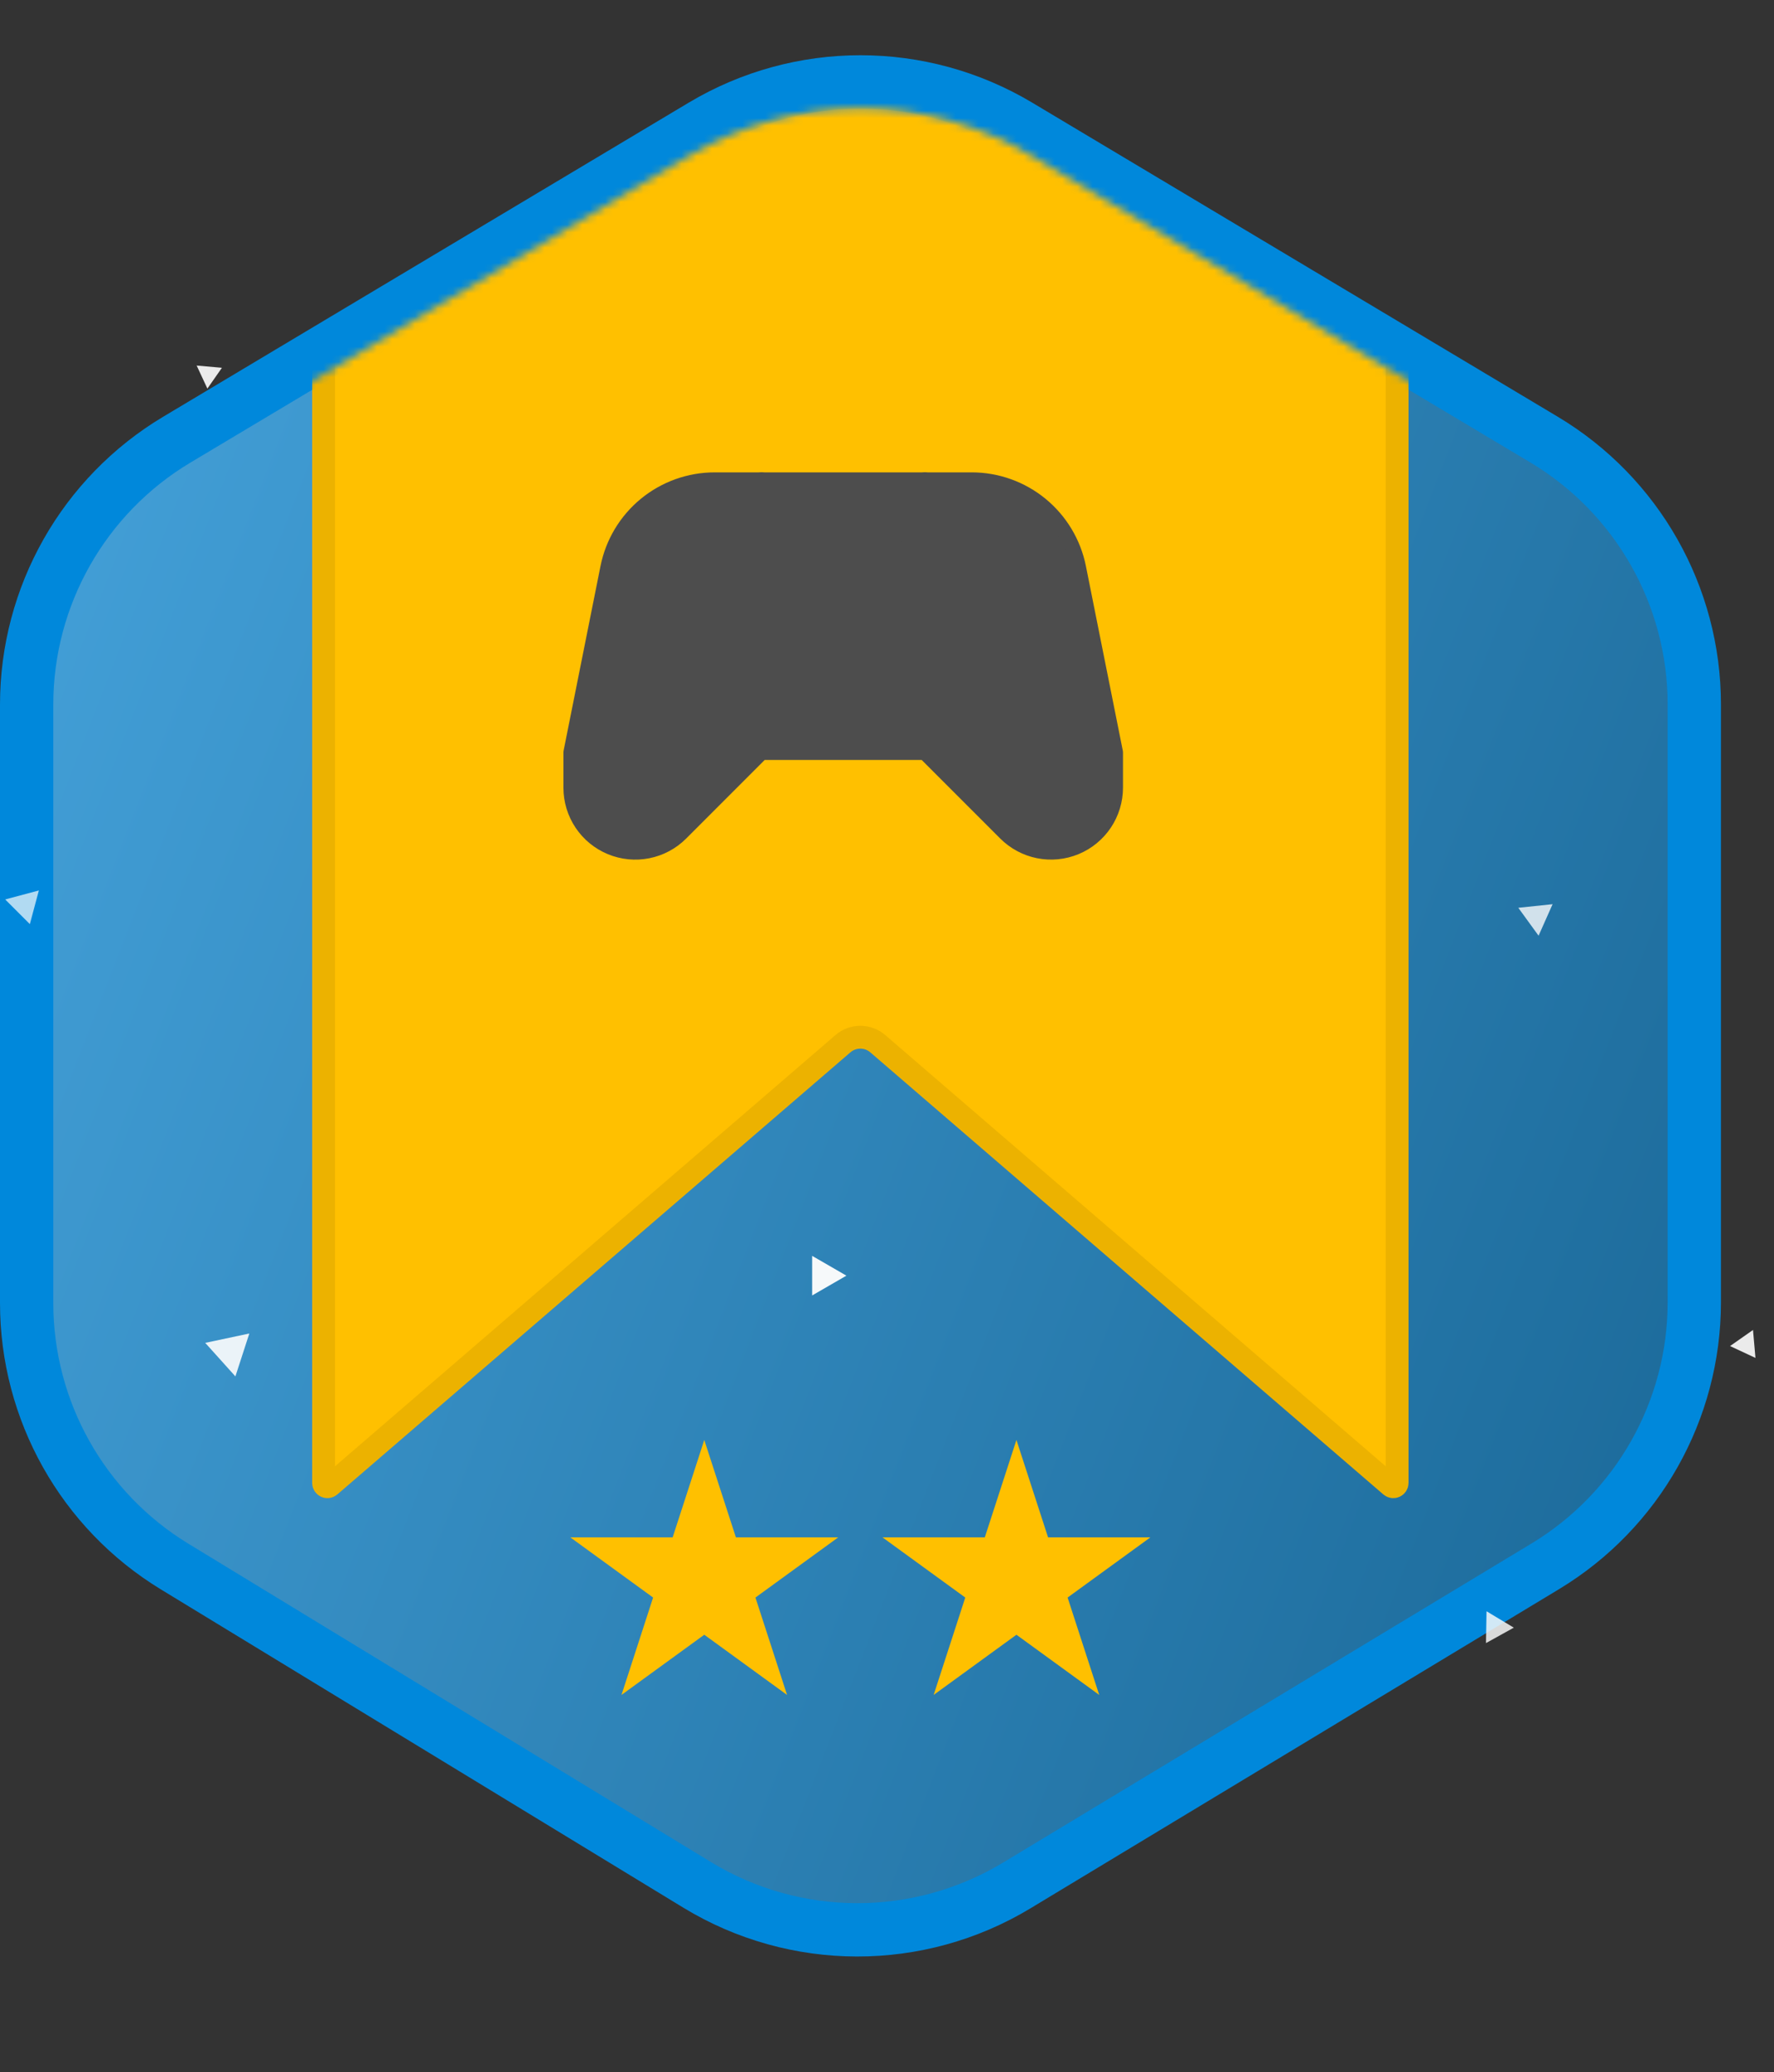 <svg width="233" height="272" viewBox="0 0 233 272" fill="none" xmlns="http://www.w3.org/2000/svg">
<rect x="0" y="0" width="233" height="272" fill="#333333" stroke="none"/>
<path d="M133.783 16.48L202.8 57.701C215.038 65.01 222.533 78.216 222.533 92.471V170.911C222.533 185.101 215.106 198.255 202.957 205.587L133.542 247.475C120.624 255.27 104.444 255.238 91.556 247.392L22.939 205.618C10.867 198.269 3.5 185.158 3.5 171.025V92.471C3.5 78.216 10.995 65.01 23.233 57.701L92.249 16.48C105.04 8.841 120.992 8.841 133.783 16.48Z" fill="url(#paint0_linear_401_1157)" stroke="#0088DB" stroke-width="7"/>
<path opacity="0.91" d="M32.747 175.026L30.918 180.657L26.956 176.257L32.747 175.026Z" fill="#FCFCFC"/>
<path opacity="0.7" d="M3.921 121.293L0.684 118.057L5.105 116.872L3.921 121.293Z" fill="#FCFCFC"/>
<path opacity="0.91" d="M27.238 51.002L25.829 47.981L29.149 48.272L27.238 51.002Z" fill="#FCFCFC"/>
<path opacity="0.97" d="M111.169 167.435L106.669 170.034L106.669 164.837L111.169 167.435Z" fill="#FCFCFC"/>
<path opacity="0.91" d="M87.827 143.777L83.578 144.603L84.987 140.511L87.827 143.777Z" fill="#FCFCFC"/>
<path opacity="0.79" d="M115.42 75.094L115.96 79.488L111.884 77.758L115.42 75.094Z" fill="#FCFCFC"/>
<path opacity="0.83" d="M198.827 213.636L195.171 215.662L195.244 211.483L198.827 213.636Z" fill="#FCFCFC"/>
<path opacity="0.91" d="M230.243 174.563L230.564 178.23L227.228 176.674L230.243 174.563Z" fill="#FCFCFC"/>
<path opacity="0.8" d="M202.079 122.815L199.418 119.152L203.921 118.679L202.079 122.815Z" fill="#FCFCFC"/>
<mask id="mask0_401_1157" style="mask-type:alpha" maskUnits="userSpaceOnUse" x="0" y="14" width="227" height="250">
<path d="M133.783 23.48L202.8 64.701C215.038 72.01 222.533 85.216 222.533 99.471V177.911C222.533 192.101 215.106 205.255 202.957 212.587L133.542 254.475C120.624 262.27 104.444 262.238 91.556 254.392L22.939 212.618C10.867 205.269 3.5 192.158 3.5 178.025V99.471C3.5 85.216 10.995 72.01 23.233 64.701L92.249 23.48C105.04 15.841 120.992 15.841 133.783 23.48Z" fill="url(#paint1_linear_401_1157)" stroke="#0088DB" stroke-width="7"/>
</mask>
<g mask="url(#mask0_401_1157)">
<path d="M43 -58.5H183C183.276 -58.5 183.5 -58.276 183.5 -58V194.638C183.5 195.066 182.998 195.296 182.674 195.017L115.284 136.987C113.971 135.857 112.029 135.857 110.716 136.987L43.326 195.017C43.002 195.296 42.5 195.066 42.5 194.638V-58C42.5 -58.276 42.724 -58.5 43 -58.5Z" fill="#FFC000" stroke="#ECB200" stroke-width="3"/>
</g>
<path d="M92.5 189L96.653 201.783H110.095L99.221 209.684L103.374 222.467L92.5 214.566L81.626 222.467L85.779 209.684L74.906 201.783H88.347L92.5 189Z" fill="#FFC000"/>
<path d="M133.5 189L137.654 201.783H151.095L140.221 209.684L144.374 222.467L133.5 214.566L122.626 222.467L126.779 209.684L115.905 201.783H129.346L133.5 189Z" fill="#FFC000"/>
<path d="M100.023 98.747L89.413 109.357C88.233 110.538 86.728 111.342 85.09 111.667C83.453 111.993 81.755 111.826 80.213 111.187C78.67 110.548 77.351 109.466 76.423 108.078C75.496 106.689 75 105.057 75 103.387V98.747L79.851 74.496C80.499 71.255 82.25 68.338 84.806 66.242C87.362 64.146 90.565 63 93.871 63H127.624C130.929 63 134.133 64.146 136.689 66.242C139.245 68.338 140.996 71.255 141.644 74.496L146.495 98.747V103.384C146.494 105.054 145.999 106.686 145.071 108.074C144.143 109.462 142.825 110.544 141.282 111.183C139.739 111.822 138.042 111.989 136.404 111.664C134.767 111.338 133.262 110.534 132.081 109.354L121.471 98.747H100.023Z" fill="#4D4D4D" stroke="#4D4D4D" stroke-width="2" stroke-linecap="round" stroke-linejoin="round"/>
<path d="M100.023 63L103.598 70.15H117.897L121.471 63" fill="#4D4D4D"/>
<path d="M100.023 63L103.598 70.15H117.897L121.471 63" stroke="#4D4D4D" stroke-width="2" stroke-linecap="round" stroke-linejoin="round"/>
<defs>
<linearGradient id="paint0_linear_401_1157" x1="0" y1="0" x2="285.599" y2="111.029" gradientUnits="userSpaceOnUse">
<stop stop-color="#47A5DE"/>
<stop offset="1" stop-color="#186594"/>
</linearGradient>
<linearGradient id="paint1_linear_401_1157" x1="0" y1="7" x2="285.599" y2="118.029" gradientUnits="userSpaceOnUse">
<stop stop-color="#47A5DE"/>
<stop offset="1" stop-color="#186594"/>
</linearGradient>
</defs>
</svg>
